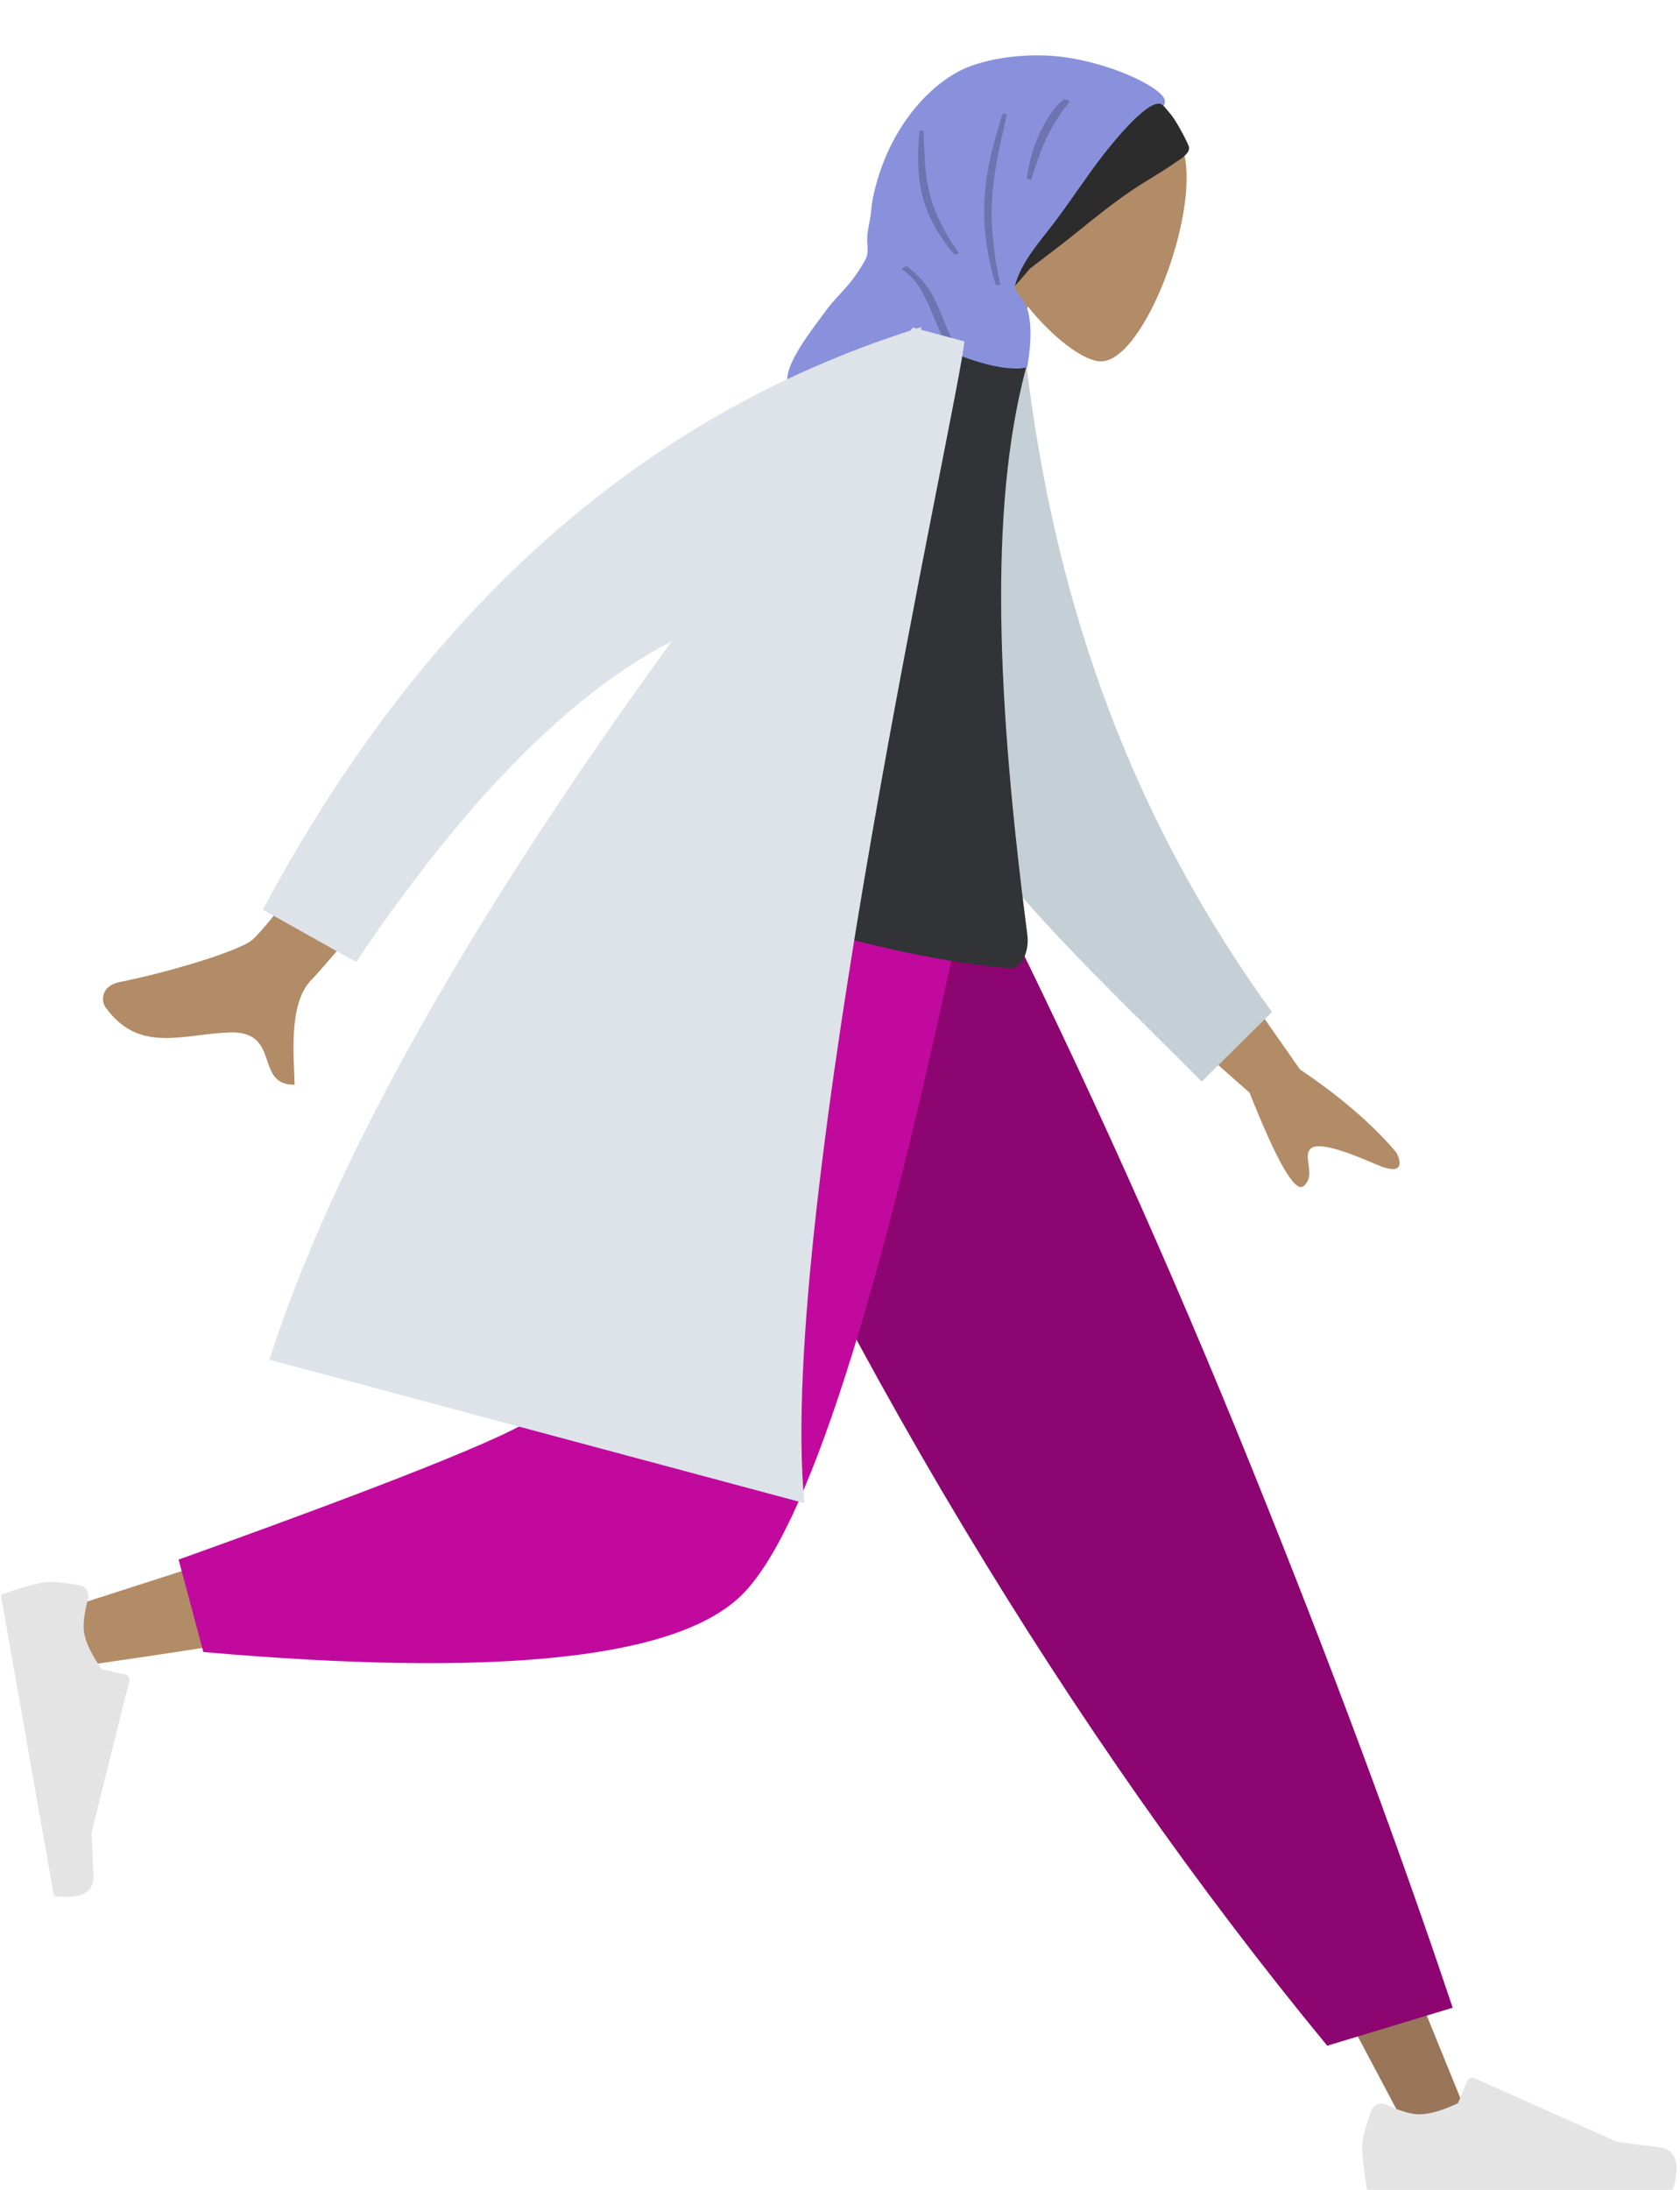 <svg width="261" height="340" viewBox="0 0 261 340" fill="none" xmlns="http://www.w3.org/2000/svg">
<path fill-rule="evenodd" clip-rule="evenodd" d="M153.235 36.49C151.147 30.883 150.588 24.739 153.139 19.012C160.491 2.51 182.708 14.816 184.183 25.032C185.658 35.248 177.222 56.73 170.74 56.1C168.154 55.849 163.663 52.524 159.663 47.571L154.597 71.496L135.606 64.584L153.235 36.49Z" fill="#B28B67"/>
<path fill-rule="evenodd" clip-rule="evenodd" d="M181.955 17.838C181.614 17.42 180.903 16.541 180.515 16.175C180.423 16.087 179.857 15.264 179.834 15.264C179.185 15.248 177.248 15.359 176.877 15.929C176.838 15.968 176.8 16.005 176.765 16.035C176.37 16.381 175.992 16.743 175.621 17.115C174.807 17.932 174.04 18.815 173.294 19.697C171.839 21.415 170.465 23.214 169.139 25.036C167.79 26.89 166.522 28.802 165.199 30.676C163.296 33.373 161.192 35.913 159.295 38.611C158.084 40.333 157.093 42.162 156.513 44.177C156.506 44.201 156.498 44.225 156.491 44.25C156.489 44.26 156.486 44.27 156.484 44.28C156.397 44.591 156.319 44.906 156.252 45.225C156.196 45.499 156.14 45.774 156.086 46.05C157.36 44.846 158.514 43.429 159.672 42.107C159.786 41.978 159.897 41.846 160.007 41.714C160.313 41.472 160.623 41.233 160.934 40.997C162.897 39.506 164.862 38.024 166.786 36.479C170.247 33.7 173.715 30.839 177.471 28.498C178.58 27.806 179.701 27.136 180.804 26.433C181.431 26.034 182.051 25.62 182.661 25.192C183.097 24.886 184.864 23.909 184.726 22.885C184.655 22.361 182.838 18.922 181.955 17.838Z" fill="#2C2C2C"/>
<path fill-rule="evenodd" clip-rule="evenodd" d="M180.626 16.296C180.997 16.593 181.112 15.637 180.815 15.178C179.439 13.052 172.371 9.89 165.579 8.903C161.028 8.241 155.312 8.636 150.91 10.216C146.942 11.641 143.369 14.939 140.862 18.471C138.23 22.178 136.495 26.411 135.588 30.866C135.389 31.844 135.365 32.837 135.2 33.806C135.015 34.897 134.752 35.916 134.723 37.033C134.706 37.716 134.835 38.44 134.786 39.116C134.73 39.888 134.374 40.49 133.97 41.149C133.312 42.222 132.598 43.272 131.779 44.228C130.549 45.663 129.224 46.943 128.121 48.495C126.653 50.56 121.288 57.067 122.481 59.806L159.292 73.204C159.285 70.339 157.586 66.35 158.008 63.439C158.256 61.724 159.366 58.184 159.377 58.045C160.629 52.025 160.003 48.704 159.349 47.344C158.695 45.984 157.455 45.187 157.698 44.303C158.705 40.642 161.358 37.75 163.603 34.81C166.278 31.305 168.658 27.581 171.366 24.104C172.566 22.564 178.698 14.759 180.626 16.296Z" fill="#8991DC"/>
<path fill-rule="evenodd" clip-rule="evenodd" d="M166.231 15.689C163.24 19.588 162.086 21.831 160.194 27.957L159.513 27.709C160.308 21.567 163.386 16.633 165.375 15.377L166.231 15.689ZM143.471 20.278C143.773 27.496 143.604 31.632 148.979 39.34L148.279 39.528C142.587 32.853 142.263 27.246 142.832 20.341L143.471 20.278ZM156.424 17.759C154.357 27.095 152.847 32.309 155.421 44.282L154.697 44.244C151.487 33.466 153.009 26.177 155.799 17.586L156.424 17.759ZM140.031 41.762L140.835 41.288C147.57 46.436 144.934 51.044 152.697 59.508L151.721 59.702C144.596 53.19 145.337 45.055 140.031 41.762Z" fill="black" fill-opacity="0.2"/>
<path fill-rule="evenodd" clip-rule="evenodd" d="M109.741 138.739L172.314 243.35L219.225 331.79H229.33L150.729 138.739L109.741 138.739Z" fill="#997659"/>
<path fill-rule="evenodd" clip-rule="evenodd" d="M213.047 327.707C212.105 330.222 211.634 332.104 211.634 333.352C211.634 334.871 211.887 337.087 212.393 340C214.155 340 229.986 340 259.889 340C261.123 335.92 260.41 333.717 257.751 333.391C255.092 333.066 252.883 332.772 251.124 332.51L229.049 322.669C228.624 322.479 228.126 322.67 227.937 323.095C227.933 323.102 227.93 323.11 227.927 323.117L226.508 326.559C224.046 327.708 222.046 328.282 220.507 328.282C219.256 328.282 217.53 327.777 215.326 326.767L215.326 326.767C214.481 326.379 213.481 326.75 213.093 327.596C213.077 327.632 213.061 327.669 213.047 327.707Z" fill="#E4E4E4"/>
<path fill-rule="evenodd" clip-rule="evenodd" d="M206.197 317.628L225.683 311.733C217.145 286.211 206.682 258.125 194.291 227.475C181.901 196.824 168.595 167.246 154.372 138.739H99.336C115.149 174.799 131.912 207.563 149.627 237.033C167.342 266.503 186.198 293.368 206.197 317.628Z" fill="#8C0571"/>
<path fill-rule="evenodd" clip-rule="evenodd" d="M105.628 138.739C99.723 175.5 88.332 222.467 87.257 223.916C86.541 224.882 60.742 233.527 9.86 249.851L12.043 258.761C72.719 250.007 104.69 243.215 107.956 238.385C112.855 231.14 137.318 173.908 146.793 138.739H105.628Z" fill="#B28B67"/>
<path fill-rule="evenodd" clip-rule="evenodd" d="M27.746 242.149L31.59 256.5C76.972 260.48 104.779 257.604 115.01 247.871C125.242 238.139 136.902 201.762 149.992 138.739H97.512C89.219 190.346 84.582 217.233 83.602 219.399C82.623 221.566 64.004 229.149 27.746 242.149Z" fill="#C2099D"/>
<path fill-rule="evenodd" clip-rule="evenodd" d="M12.352 246.139C9.711 245.648 7.776 245.511 6.547 245.728C5.051 245.991 2.913 246.625 0.132 247.63C0.438 249.364 3.187 264.956 8.379 294.404C12.612 294.911 14.658 293.826 14.516 291.151C14.375 288.476 14.281 286.249 14.233 284.472L20.092 261.023C20.205 260.571 19.93 260.114 19.479 260.001C19.471 260 19.464 259.998 19.456 259.996L15.82 259.196C14.261 256.971 13.348 255.101 13.081 253.585C12.864 252.354 13.061 250.566 13.673 248.22L13.673 248.22C13.908 247.32 13.369 246.4 12.469 246.165C12.43 246.155 12.391 246.147 12.352 246.139Z" fill="#E4E4E4"/>
<path fill-rule="evenodd" clip-rule="evenodd" d="M182.86 138.727L201.953 166.043C208.229 170.269 213.212 174.555 216.902 178.902C217.656 180.268 218.289 182.728 213.864 180.819C209.438 178.911 204.698 177.101 203.541 178.422C202.384 179.743 204.5 182.526 202.517 184.163C201.195 185.255 198.399 180.417 194.127 169.65L172.461 150.598L182.86 138.727ZM73.675 99.864L87.576 105.82C63.11 135.049 50.058 150.476 48.421 152.103C44.737 155.763 45.68 164.109 45.768 168.418C39.459 168.525 43.736 160.05 35.726 160.303C28.415 160.535 21.593 163.672 16.371 156.368C15.729 155.471 15.629 153.07 18.592 152.481C25.974 151.013 37.125 147.696 39.194 145.926C42.016 143.514 53.51 128.159 73.675 99.864Z" fill="#B28B67"/>
<path fill-rule="evenodd" clip-rule="evenodd" d="M149.767 57.615L159.513 57.078C163.6 90.436 173.922 124.418 197.613 157.133L186.692 167.936C164.243 145.26 142.284 126.434 138.311 100.37C136.977 91.622 146.978 66.901 149.767 57.615Z" fill="#C5CFD6"/>
<path fill-rule="evenodd" clip-rule="evenodd" d="M96.295 134.088C121.236 143.662 141.437 149.075 156.896 150.326C158.812 150.481 159.912 147.527 159.616 145.243C155.014 109.677 153.462 79.304 159.423 57.054C156.68 57.615 152.397 56.662 146.575 54.194C124.175 72.767 109.653 97.073 96.295 134.088Z" fill="#323337"/>
<path fill-rule="evenodd" clip-rule="evenodd" d="M143.049 51.19L149.824 53.005C148.936 62.626 120.535 188.523 124.976 233.386L41.869 211.118C53.672 174.272 79.9 133.24 104.352 99.576C88.526 107.715 72.185 124.314 55.33 149.373L40.825 141.24C65.65 94.89 99.186 64.92 141.434 51.329C141.56 51.171 141.685 51.014 141.81 50.858L142.409 51.018C142.668 50.937 142.926 50.856 143.185 50.776L143.049 51.19Z" fill="#DDE3E9"/>
</svg>